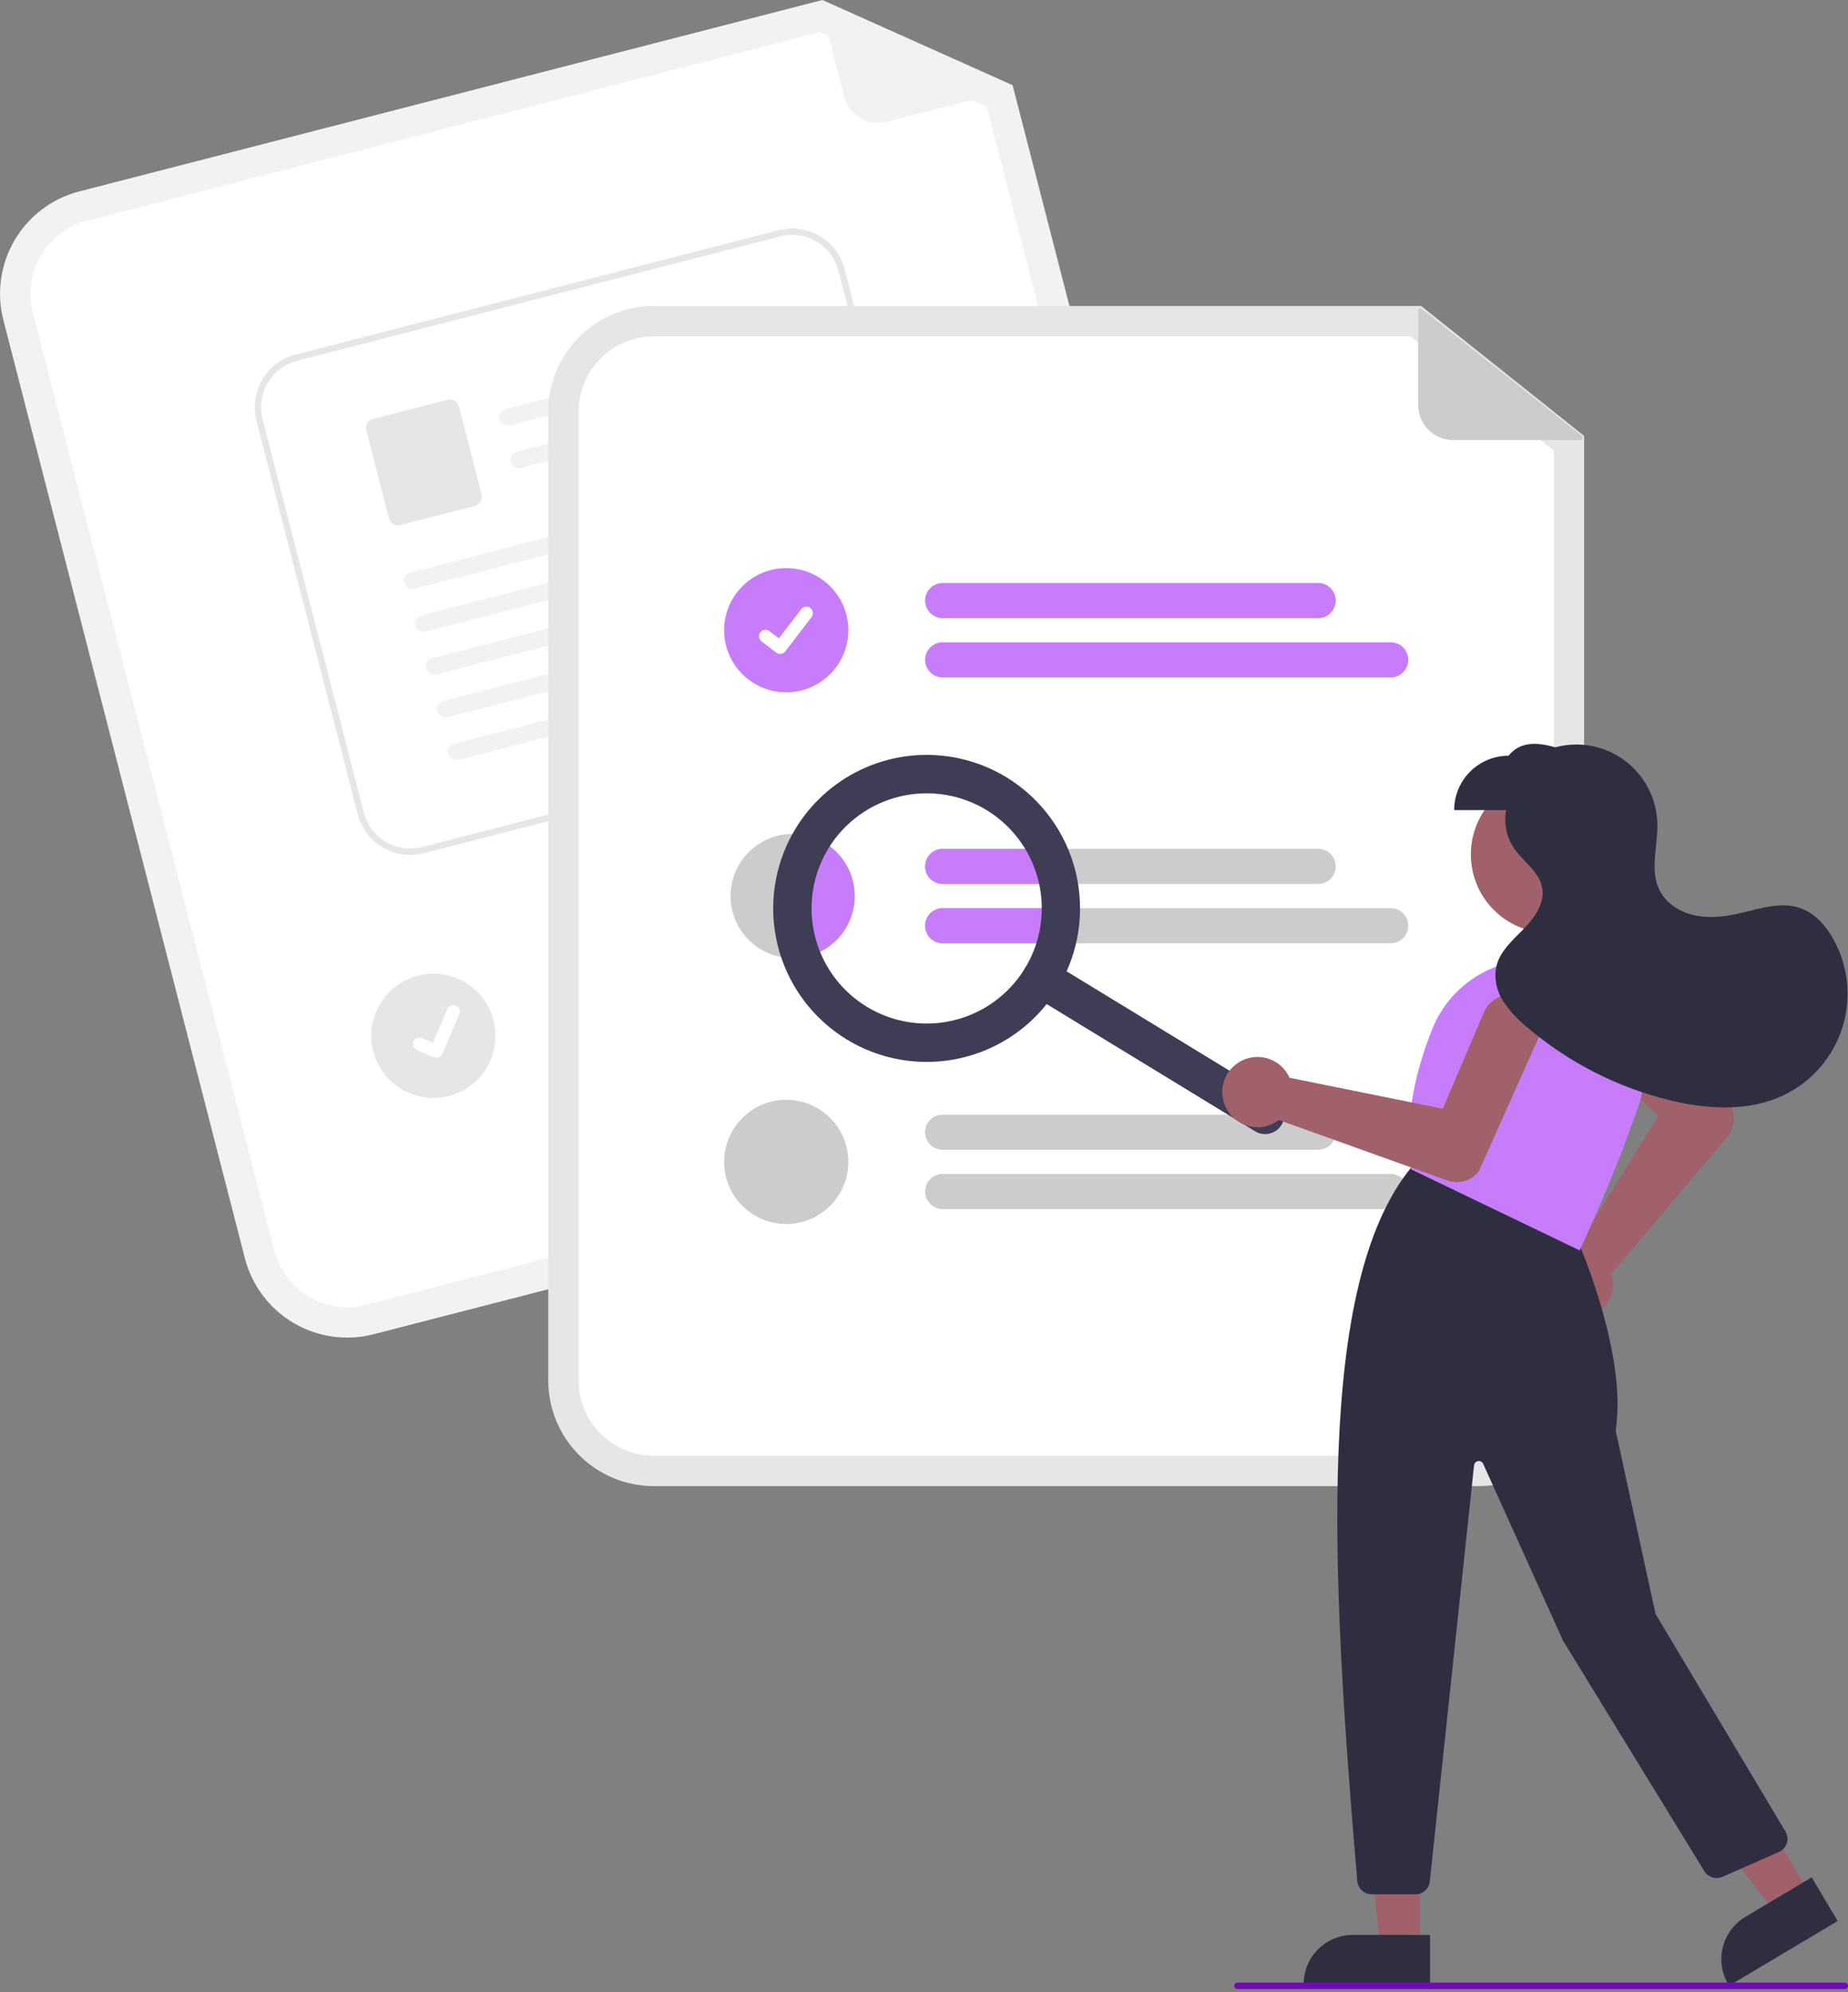 <svg width="270" height="291" viewBox="0 0 270 291" fill="none" xmlns="http://www.w3.org/2000/svg">
<rect x="0" y="0" width="270" height="291" fill="#808080" stroke="none"/>
<g clip-path="url(#clip0_74_18)">
<path d="M171.269 164.83L54.558 194.885C50.599 195.9 46.399 195.302 42.88 193.225C39.36 191.147 36.809 187.758 35.785 183.801L0.489 46.733C-0.526 42.774 0.071 38.574 2.149 35.055C4.227 31.536 7.616 28.984 11.573 27.961L120.154 0L147.945 12.441L182.353 146.058C183.368 150.017 182.771 154.217 180.693 157.736C178.615 161.255 175.226 163.807 171.269 164.83Z" fill="#F2F2F2"/>
<path d="M12.679 32.258C9.862 32.987 7.448 34.804 5.969 37.31C4.489 39.816 4.064 42.807 4.786 45.626L40.083 182.694C40.812 185.512 42.629 187.925 45.135 189.405C47.641 190.885 50.632 191.31 53.451 190.587L170.162 160.533C172.98 159.804 175.393 157.987 176.873 155.481C178.353 152.975 178.778 149.984 178.055 147.165L144.181 15.618L119.757 4.685L12.679 32.258Z" fill="white"/>
<path d="M147.649 13.148L129.586 17.799C128.267 18.139 126.868 17.941 125.695 17.249C124.523 16.556 123.673 15.427 123.334 14.108L119.898 0.767C119.883 0.709 119.885 0.647 119.903 0.59C119.922 0.532 119.956 0.481 120.002 0.442C120.048 0.403 120.104 0.378 120.164 0.369C120.223 0.361 120.284 0.369 120.339 0.394L147.699 12.544C147.76 12.571 147.811 12.617 147.845 12.674C147.878 12.731 147.894 12.798 147.888 12.864C147.883 12.93 147.857 12.993 147.814 13.044C147.771 13.095 147.713 13.132 147.649 13.148Z" fill="#F2F2F2"/>
<path d="M138.146 130.201L85.009 143.885C84.682 143.969 84.343 143.988 84.009 143.941C83.675 143.893 83.354 143.781 83.063 143.609C82.773 143.438 82.519 143.211 82.317 142.942C82.114 142.672 81.967 142.365 81.883 142.039C81.799 141.713 81.78 141.373 81.827 141.039C81.874 140.705 81.987 140.384 82.158 140.094C82.329 139.803 82.556 139.55 82.826 139.347C83.095 139.145 83.402 138.997 83.728 138.913L136.865 125.23C137.192 125.145 137.532 125.127 137.865 125.174C138.199 125.221 138.52 125.334 138.811 125.505C139.101 125.676 139.355 125.903 139.557 126.173C139.76 126.442 139.907 126.749 139.992 127.075C140.076 127.402 140.095 127.742 140.047 128.075C140 128.409 139.887 128.73 139.716 129.021C139.545 129.311 139.318 129.565 139.048 129.767C138.779 129.97 138.472 130.117 138.146 130.201Z" fill="#CCCCCC"/>
<path d="M150.561 135.951L87.169 152.275C86.51 152.445 85.81 152.346 85.224 151.999C84.638 151.653 84.213 151.088 84.043 150.429C83.874 149.77 83.973 149.07 84.319 148.484C84.665 147.898 85.23 147.473 85.889 147.303L149.281 130.979C149.94 130.81 150.639 130.909 151.225 131.256C151.81 131.602 152.235 132.166 152.404 132.825C152.574 133.484 152.475 134.184 152.13 134.77C151.784 135.356 151.22 135.781 150.561 135.951Z" fill="#CCCCCC"/>
<path d="M63.321 160.365C68.332 160.365 72.394 156.303 72.394 151.292C72.394 146.281 68.332 142.219 63.321 142.219C58.31 142.219 54.248 146.281 54.248 151.292C54.248 156.303 58.31 160.365 63.321 160.365Z" fill="#E6E6E6"/>
<path d="M132.496 106.457L61.925 124.623C59.885 125.146 57.722 124.838 55.909 123.767C54.096 122.697 52.782 120.951 52.255 118.912L37.465 61.46C36.943 59.42 37.251 57.257 38.321 55.444C39.392 53.631 41.138 52.317 43.176 51.79L113.747 33.624C115.787 33.101 117.951 33.409 119.763 34.48C121.576 35.55 122.89 37.296 123.418 39.335L138.207 96.787C138.729 98.826 138.421 100.99 137.351 102.803C136.28 104.616 134.534 105.93 132.496 106.457Z" fill="white"/>
<path d="M132.496 106.457L61.925 124.623C59.885 125.146 57.722 124.838 55.909 123.767C54.096 122.697 52.782 120.951 52.255 118.912L37.465 61.46C36.943 59.42 37.251 57.257 38.321 55.444C39.392 53.631 41.138 52.317 43.176 51.79L113.747 33.624C115.787 33.101 117.951 33.409 119.763 34.48C121.576 35.55 122.89 37.296 123.418 39.335L138.207 96.787C138.729 98.826 138.421 100.99 137.351 102.803C136.28 104.616 134.534 105.93 132.496 106.457ZM43.409 52.695C41.611 53.16 40.07 54.319 39.125 55.919C38.181 57.519 37.909 59.428 38.37 61.227L53.159 118.679C53.624 120.478 54.784 122.018 56.384 122.963C57.983 123.908 59.892 124.179 61.692 123.718L132.263 105.552C134.062 105.087 135.602 103.927 136.547 102.328C137.491 100.728 137.763 98.819 137.302 97.02L122.513 39.568C122.048 37.769 120.888 36.228 119.288 35.284C117.689 34.339 115.78 34.068 113.98 34.529L43.409 52.695Z" fill="#E6E6E6"/>
<path d="M110.167 52.941L74.551 62.109C74.24 62.196 73.907 62.162 73.62 62.013C73.333 61.864 73.113 61.611 73.005 61.307C72.955 61.147 72.938 60.98 72.955 60.814C72.971 60.648 73.022 60.486 73.103 60.341C73.184 60.195 73.294 60.067 73.426 59.965C73.558 59.862 73.709 59.788 73.871 59.747L110.126 50.414C111.591 51.156 111.206 52.674 110.167 52.941Z" fill="#F2F2F2"/>
<path d="M111.775 59.188L76.159 68.356C75.848 68.443 75.515 68.409 75.228 68.26C74.941 68.111 74.722 67.858 74.614 67.554C74.563 67.394 74.546 67.227 74.563 67.061C74.579 66.894 74.63 66.734 74.711 66.588C74.792 66.442 74.902 66.314 75.034 66.212C75.166 66.109 75.317 66.035 75.479 65.994L111.734 56.661C113.199 57.403 112.814 58.921 111.775 59.188Z" fill="#F2F2F2"/>
<path d="M69.375 73.895L58.505 76.693C58.15 76.784 57.774 76.731 57.458 76.544C57.143 76.358 56.914 76.054 56.822 75.699L53.52 62.872C53.429 62.517 53.483 62.141 53.669 61.825C53.856 61.509 54.16 61.281 54.514 61.189L65.384 58.391C65.739 58.3 66.116 58.354 66.431 58.54C66.747 58.726 66.975 59.03 67.067 59.385L70.369 72.212C70.46 72.567 70.407 72.944 70.22 73.259C70.034 73.575 69.73 73.804 69.375 73.895Z" fill="#E6E6E6"/>
<path d="M114.965 72.007L60.607 85.999C60.296 86.086 59.963 86.052 59.676 85.903C59.389 85.753 59.17 85.501 59.062 85.196C59.012 85.037 58.995 84.869 59.011 84.703C59.028 84.537 59.078 84.376 59.159 84.23C59.24 84.084 59.35 83.956 59.482 83.854C59.614 83.752 59.766 83.678 59.928 83.636L114.924 69.48C116.388 70.222 116.003 71.739 114.965 72.007Z" fill="#F2F2F2"/>
<path d="M116.573 78.256L62.216 92.248C61.905 92.335 61.572 92.3 61.285 92.151C60.998 92.002 60.779 91.75 60.671 91.445C60.62 91.286 60.603 91.118 60.62 90.952C60.637 90.786 60.687 90.625 60.768 90.479C60.849 90.333 60.959 90.205 61.091 90.103C61.223 90.001 61.374 89.927 61.536 89.885L116.533 75.728C117.997 76.471 117.612 77.988 116.573 78.256Z" fill="#F2F2F2"/>
<path d="M118.181 84.501L63.824 98.493C63.512 98.58 63.179 98.546 62.893 98.397C62.606 98.248 62.386 97.995 62.278 97.69C62.228 97.531 62.211 97.364 62.227 97.197C62.244 97.031 62.294 96.87 62.376 96.724C62.456 96.578 62.566 96.451 62.699 96.348C62.831 96.246 62.982 96.172 63.144 96.131L118.14 81.974C119.605 82.716 119.219 84.234 118.181 84.501Z" fill="#F2F2F2"/>
<path d="M119.789 90.75L65.432 104.742C65.121 104.829 64.788 104.795 64.501 104.646C64.214 104.497 63.995 104.244 63.887 103.939C63.836 103.78 63.819 103.613 63.836 103.446C63.853 103.28 63.903 103.119 63.984 102.973C64.065 102.827 64.175 102.7 64.307 102.597C64.439 102.495 64.591 102.421 64.752 102.38L119.749 88.223C121.213 88.965 120.828 90.483 119.789 90.75Z" fill="#F2F2F2"/>
<path d="M121.397 96.995L67.04 110.987C66.729 111.074 66.396 111.04 66.109 110.891C65.822 110.742 65.602 110.489 65.495 110.185C65.444 110.025 65.427 109.858 65.444 109.692C65.46 109.525 65.511 109.365 65.592 109.219C65.673 109.073 65.783 108.945 65.915 108.843C66.047 108.74 66.198 108.666 66.36 108.625L121.356 94.468C122.821 95.21 122.436 96.728 121.397 96.995Z" fill="#F2F2F2"/>
<path d="M63.991 154.472C63.793 154.523 63.584 154.509 63.396 154.431L63.384 154.426L60.912 153.378C60.797 153.33 60.694 153.259 60.606 153.17C60.519 153.081 60.45 152.976 60.403 152.861C60.356 152.745 60.333 152.622 60.334 152.497C60.335 152.373 60.361 152.25 60.41 152.135C60.458 152.02 60.529 151.916 60.618 151.829C60.707 151.742 60.812 151.673 60.928 151.627C61.043 151.58 61.167 151.557 61.291 151.558C61.416 151.56 61.539 151.585 61.654 151.634L63.255 152.316L65.354 147.378C65.403 147.264 65.474 147.16 65.562 147.073C65.651 146.986 65.756 146.917 65.871 146.871C65.987 146.824 66.11 146.801 66.235 146.802C66.359 146.803 66.482 146.829 66.596 146.877L66.584 146.91L66.597 146.877C66.828 146.976 67.011 147.162 67.105 147.395C67.199 147.628 67.196 147.889 67.098 148.12L64.629 153.925C64.572 154.059 64.484 154.178 64.374 154.272C64.263 154.367 64.132 154.435 63.991 154.471L63.991 154.472Z" fill="white"/>
<path d="M216.035 217.063H95.516C91.429 217.059 87.511 215.433 84.621 212.543C81.731 209.653 80.105 205.735 80.101 201.648V60.109C80.105 56.022 81.731 52.103 84.621 49.214C87.511 46.324 91.429 44.698 95.516 44.693H207.639L231.45 63.672V201.648C231.445 205.735 229.82 209.653 226.93 212.543C224.04 215.433 220.122 217.059 216.035 217.063Z" fill="#E6E6E6"/>
<path d="M95.516 49.131C92.605 49.134 89.815 50.292 87.757 52.35C85.699 54.408 84.542 57.198 84.538 60.108V201.648C84.542 204.558 85.699 207.348 87.757 209.406C89.815 211.464 92.605 212.622 95.516 212.625H216.035C218.945 212.622 221.735 211.464 223.793 209.406C225.851 207.348 227.009 204.558 227.012 201.648V65.81L206.087 49.131H95.516Z" fill="white"/>
<path d="M192.594 90.287H137.723C137.042 90.287 136.389 90.017 135.908 89.535C135.427 89.054 135.156 88.401 135.156 87.72C135.156 87.04 135.427 86.387 135.908 85.905C136.389 85.424 137.042 85.153 137.723 85.153H192.594C193.275 85.153 193.927 85.424 194.409 85.905C194.89 86.387 195.161 87.04 195.161 87.72C195.161 88.401 194.89 89.054 194.409 89.535C193.927 90.017 193.275 90.287 192.594 90.287Z" fill="#C77DFA"/>
<path d="M203.183 98.951H137.723C137.043 98.95 136.391 98.679 135.91 98.197C135.43 97.716 135.16 97.064 135.16 96.383C135.16 95.703 135.43 95.051 135.91 94.57C136.391 94.088 137.043 93.817 137.723 93.816H203.183C203.52 93.816 203.854 93.882 204.166 94.011C204.478 94.14 204.761 94.329 205 94.567C205.239 94.805 205.428 95.089 205.558 95.4C205.687 95.712 205.753 96.046 205.753 96.383C205.753 96.721 205.687 97.055 205.558 97.367C205.428 97.678 205.239 97.961 205 98.2C204.761 98.438 204.478 98.627 204.166 98.756C203.854 98.885 203.52 98.951 203.183 98.951Z" fill="#C77DFA"/>
<path d="M192.594 123.979H137.725C137.045 123.979 136.392 124.249 135.91 124.73C135.429 125.212 135.158 125.865 135.158 126.545C135.158 127.226 135.429 127.879 135.91 128.36C136.392 128.842 137.045 129.112 137.725 129.112H192.594C193.275 129.112 193.928 128.842 194.409 128.36C194.89 127.879 195.161 127.226 195.161 126.545C195.161 125.865 194.89 125.212 194.409 124.73C193.928 124.249 193.275 123.979 192.594 123.979Z" fill="#CCCCCC"/>
<path d="M203.184 132.644H137.725C137.045 132.644 136.392 132.914 135.91 133.395C135.429 133.877 135.158 134.53 135.158 135.21C135.158 135.891 135.429 136.544 135.91 137.025C136.392 137.507 137.045 137.777 137.725 137.777H203.184C203.865 137.777 204.517 137.507 204.999 137.025C205.48 136.544 205.751 135.891 205.751 135.21C205.751 134.53 205.48 133.877 204.999 133.395C204.517 132.914 203.865 132.644 203.184 132.644Z" fill="#CCCCCC"/>
<path d="M192.594 167.94H137.723C137.042 167.94 136.389 167.669 135.908 167.188C135.427 166.706 135.156 166.054 135.156 165.373C135.156 164.692 135.427 164.039 135.908 163.558C136.389 163.076 137.042 162.806 137.723 162.806H192.594C193.275 162.806 193.927 163.076 194.409 163.558C194.89 164.039 195.161 164.692 195.161 165.373C195.161 166.054 194.89 166.706 194.409 167.188C193.927 167.669 193.275 167.94 192.594 167.94Z" fill="#CCCCCC"/>
<path d="M203.183 176.604H137.723C137.043 176.603 136.391 176.332 135.91 175.851C135.43 175.369 135.16 174.717 135.16 174.037C135.16 173.357 135.43 172.704 135.91 172.223C136.391 171.742 137.043 171.471 137.723 171.47H203.183C203.52 171.469 203.854 171.535 204.166 171.664C204.478 171.793 204.761 171.982 205 172.22C205.239 172.459 205.428 172.742 205.558 173.054C205.687 173.365 205.753 173.699 205.753 174.037C205.753 174.374 205.687 174.708 205.558 175.02C205.428 175.332 205.239 175.615 205 175.853C204.761 176.092 204.478 176.281 204.166 176.409C203.854 176.538 203.52 176.604 203.183 176.604Z" fill="#CCCCCC"/>
<path d="M114.874 101.125C119.885 101.125 123.947 97.062 123.947 92.052C123.947 87.041 119.885 82.978 114.874 82.978C109.863 82.978 105.801 87.041 105.801 92.052C105.801 97.062 109.863 101.125 114.874 101.125Z" fill="#C77DFA"/>
<path d="M113.975 95.513C113.771 95.513 113.572 95.447 113.409 95.325L113.398 95.317L111.266 93.686C111.167 93.61 111.084 93.516 111.021 93.408C110.959 93.3 110.918 93.181 110.902 93.058C110.885 92.934 110.893 92.809 110.925 92.688C110.958 92.568 111.013 92.455 111.089 92.356C111.165 92.257 111.259 92.174 111.367 92.112C111.475 92.05 111.594 92.009 111.718 91.993C111.842 91.977 111.967 91.985 112.087 92.018C112.208 92.05 112.32 92.106 112.419 92.182L113.8 93.241L117.064 88.983C117.14 88.885 117.234 88.802 117.342 88.739C117.449 88.677 117.568 88.637 117.692 88.621C117.815 88.604 117.94 88.612 118.06 88.644C118.181 88.677 118.293 88.732 118.392 88.808L118.372 88.836L118.393 88.808C118.592 88.961 118.722 89.187 118.755 89.436C118.788 89.685 118.721 89.937 118.568 90.136L114.729 95.142C114.64 95.257 114.526 95.351 114.395 95.415C114.265 95.479 114.121 95.512 113.975 95.512L113.975 95.513Z" fill="white"/>
<path d="M124.879 130.878C124.88 132.07 124.646 133.25 124.19 134.351C123.734 135.452 123.066 136.452 122.224 137.295C121.381 138.138 120.381 138.807 119.28 139.263C118.179 139.719 116.999 139.954 115.808 139.954C115.73 139.956 115.652 139.953 115.574 139.945C113.79 139.899 112.059 139.328 110.598 138.304C109.137 137.279 108.01 135.846 107.359 134.185C106.709 132.523 106.562 130.706 106.938 128.962C107.315 127.218 108.197 125.623 109.475 124.377C110.753 123.132 112.371 122.291 114.124 121.96C115.878 121.629 117.69 121.823 119.334 122.517C120.978 123.21 122.381 124.374 123.368 125.861C124.354 127.348 124.88 129.093 124.879 130.878Z" fill="#CCCCCC"/>
<path d="M114.874 178.778C119.885 178.778 123.947 174.716 123.947 169.705C123.947 164.694 119.885 160.632 114.874 160.632C109.863 160.632 105.801 164.694 105.801 169.705C105.801 174.716 109.863 178.778 114.874 178.778Z" fill="#CCCCCC"/>
<path d="M230.986 64.283H212.334C210.973 64.283 209.667 63.742 208.704 62.779C207.741 61.816 207.2 60.51 207.2 59.149V45.373C207.2 45.312 207.217 45.253 207.249 45.202C207.281 45.151 207.327 45.11 207.382 45.084C207.436 45.057 207.496 45.047 207.556 45.054C207.616 45.06 207.673 45.084 207.72 45.121L231.186 63.71C231.238 63.752 231.276 63.808 231.294 63.872C231.313 63.936 231.311 64.004 231.289 64.067C231.267 64.13 231.227 64.185 231.172 64.223C231.118 64.262 231.053 64.283 230.986 64.283Z" fill="#CCCCCC"/>
<path d="M124.879 130.877C124.88 132.069 124.645 133.249 124.19 134.35C123.734 135.451 123.066 136.452 122.224 137.294C121.381 138.137 120.381 138.806 119.28 139.262C118.179 139.718 116.999 139.953 115.808 139.953C115.73 139.955 115.652 139.952 115.574 139.944C114.402 137.02 113.95 133.858 114.257 130.723C114.563 127.588 115.619 124.573 117.335 121.932C119.446 122.293 121.361 123.39 122.741 125.027C124.122 126.664 124.879 128.736 124.879 130.877Z" fill="#C77DFA"/>
<path d="M135.156 126.548C135.157 125.867 135.428 125.214 135.91 124.732C136.392 124.251 137.044 123.98 137.725 123.979H151.398C152.197 125.603 152.764 127.331 153.084 129.112H137.725C137.045 129.112 136.392 128.842 135.91 128.361C135.429 127.88 135.158 127.228 135.156 126.548Z" fill="#C77DFA"/>
<path d="M153.402 132.644C153.403 134.377 153.174 136.104 152.72 137.777H137.725C137.045 137.777 136.392 137.507 135.91 137.025C135.429 136.544 135.158 135.891 135.158 135.21C135.158 134.53 135.429 133.877 135.91 133.395C136.392 132.914 137.045 132.644 137.725 132.644H153.402Z" fill="#C77DFA"/>
<path d="M187.232 164.303C186.845 164.938 186.222 165.393 185.499 165.568C184.777 165.743 184.015 165.624 183.38 165.237L150.679 145.29C150.365 145.099 150.091 144.847 149.874 144.55C149.657 144.252 149.501 143.915 149.414 143.557C149.328 143.2 149.312 142.828 149.369 142.465C149.426 142.101 149.554 141.752 149.746 141.438C149.937 141.124 150.189 140.85 150.486 140.633C150.784 140.416 151.121 140.26 151.478 140.174C151.836 140.087 152.207 140.072 152.571 140.128C152.935 140.185 153.284 140.313 153.598 140.505L186.299 160.451C186.934 160.838 187.388 161.462 187.563 162.184C187.738 162.906 187.619 163.669 187.232 164.303Z" fill="#3F3D56"/>
<path d="M154.531 144.358C152.222 148.144 148.842 151.16 144.818 153.025C140.795 154.89 136.309 155.52 131.927 154.835C127.546 154.15 123.466 152.182 120.203 149.178C116.94 146.175 114.641 142.271 113.597 137.961C112.553 133.651 112.81 129.128 114.337 124.965C115.863 120.801 118.59 117.183 122.172 114.569C125.754 111.955 130.031 110.462 134.462 110.279C138.893 110.096 143.279 111.23 147.065 113.54C152.136 116.641 155.771 121.627 157.17 127.405C158.57 133.182 157.621 139.279 154.531 144.358ZM121.032 123.925C119.3 126.764 118.449 130.054 118.587 133.377C118.724 136.7 119.844 139.908 121.804 142.594C123.765 145.281 126.478 147.326 129.601 148.471C132.724 149.616 136.116 149.809 139.348 149.026C142.581 148.243 145.509 146.518 147.761 144.071C150.014 141.624 151.49 138.564 152.004 135.278C152.517 131.992 152.045 128.628 150.646 125.61C149.247 122.592 146.985 120.057 144.146 118.325C140.337 116.008 135.764 115.296 131.431 116.346C127.098 117.396 123.358 120.121 121.032 123.925Z" fill="#3F3D56"/>
<path d="M226.371 136.276C232.708 136.276 237.844 131.14 237.844 124.803C237.844 118.467 232.708 113.33 226.371 113.33C220.035 113.33 214.898 118.467 214.898 124.803C214.898 131.14 220.035 136.276 226.371 136.276Z" fill="#A0616A"/>
<path d="M225.63 189.123C225.408 188.433 225.335 187.705 225.415 186.985C225.495 186.266 225.726 185.571 226.093 184.947C226.46 184.323 226.955 183.783 227.545 183.364C228.135 182.944 228.807 182.654 229.517 182.512C229.742 182.468 229.97 182.44 230.199 182.428L242.284 163.032L231.245 152.537C230.823 152.136 230.485 151.655 230.25 151.123C230.015 150.591 229.888 150.017 229.876 149.435C229.864 148.853 229.967 148.275 230.18 147.733C230.392 147.191 230.71 146.697 231.115 146.279C231.52 145.861 232.004 145.527 232.538 145.297C233.073 145.067 233.647 144.945 234.229 144.938C234.811 144.931 235.389 145.04 235.929 145.257C236.468 145.475 236.96 145.797 237.374 146.206L252.616 161.235L252.647 161.273C253.118 161.99 253.346 162.84 253.296 163.697C253.246 164.554 252.921 165.372 252.369 166.03L235.436 186.057C235.486 186.218 235.528 186.381 235.562 186.546C235.703 187.256 235.693 187.988 235.532 188.694C235.371 189.4 235.063 190.064 234.627 190.642C234.192 191.221 233.639 191.701 233.005 192.051C232.371 192.401 231.671 192.613 230.949 192.673C230.803 192.686 230.658 192.692 230.514 192.692C229.427 192.687 228.37 192.34 227.493 191.699C226.616 191.058 225.964 190.156 225.63 189.123Z" fill="#A0616A"/>
<path d="M207.475 284.481L201.748 284.48L199.024 262.391L207.476 262.391L207.475 284.481Z" fill="#A0616A"/>
<path d="M208.935 290.032L190.47 290.031V289.798C190.47 288.854 190.655 287.919 191.017 287.047C191.378 286.175 191.907 285.383 192.575 284.715C193.242 284.048 194.034 283.519 194.906 283.157C195.778 282.796 196.713 282.61 197.657 282.61L208.936 282.611L208.935 290.032Z" fill="#2F2E41"/>
<path d="M264.397 276.563L259.476 279.493L245.834 261.907L253.096 257.583L264.397 276.563Z" fill="#A0616A"/>
<path d="M268.492 280.585L252.626 290.032L252.506 289.832C252.023 289.021 251.705 288.123 251.569 287.188C251.433 286.254 251.483 285.303 251.715 284.388C251.947 283.473 252.357 282.613 252.921 281.856C253.485 281.1 254.193 280.462 255.004 279.979L264.695 274.209L268.492 280.585Z" fill="#2F2E41"/>
<path d="M198.301 274.753C194.465 229.579 192.183 187.613 206.207 170.493L206.315 170.36L229.917 179.801L229.956 179.886C230.036 180.059 237.885 197.325 236.054 208.938L241.876 235.718L260.858 267.502C261.011 267.758 261.107 268.043 261.141 268.339C261.176 268.635 261.146 268.935 261.056 269.219C260.965 269.503 260.815 269.764 260.616 269.986C260.417 270.208 260.173 270.384 259.9 270.504L251.651 274.134C251.185 274.336 250.662 274.364 250.178 274.213C249.693 274.061 249.28 273.741 249.012 273.309L228.363 239.638L216.7 213.813C216.637 213.673 216.529 213.557 216.394 213.484C216.258 213.411 216.102 213.385 215.951 213.41C215.799 213.434 215.659 213.508 215.553 213.619C215.447 213.731 215.381 213.874 215.365 214.027L208.9 274.799C208.846 275.315 208.602 275.793 208.216 276.141C207.83 276.488 207.329 276.68 206.809 276.679H200.397C199.87 276.676 199.364 276.477 198.977 276.121C198.589 275.764 198.349 275.277 198.301 274.753Z" fill="#2F2E41"/>
<path d="M206.286 170.851L206.174 170.798L206.156 170.674C205.275 164.503 206.318 157.647 209.258 150.296C210.707 146.698 213.4 143.74 216.847 141.961C220.294 140.183 224.266 139.702 228.038 140.606C230.21 141.141 232.248 142.122 234.022 143.486C235.796 144.85 237.267 146.568 238.343 148.53C239.404 150.472 240.051 152.614 240.242 154.819C240.433 157.024 240.163 159.245 239.451 161.341C235.745 172.178 230.937 182.318 230.889 182.42L230.788 182.631L206.286 170.851Z" fill="#C77DFA"/>
<path d="M180.536 155.481C181.104 155.033 181.761 154.709 182.463 154.532C183.165 154.355 183.896 154.328 184.609 154.453C185.322 154.578 186.001 154.853 186.601 155.259C187.2 155.664 187.708 156.192 188.089 156.808C188.209 157.003 188.315 157.207 188.406 157.417L210.807 161.944L216.771 147.929C216.999 147.393 217.331 146.908 217.747 146.502C218.164 146.095 218.657 145.775 219.197 145.56C219.738 145.345 220.316 145.239 220.898 145.249C221.48 145.258 222.054 145.383 222.588 145.616C223.121 145.848 223.603 146.185 224.006 146.605C224.409 147.025 224.724 147.52 224.934 148.063C225.144 148.606 225.245 149.185 225.23 149.767C225.215 150.348 225.085 150.922 224.848 151.453L216.108 170.993L216.083 171.035C215.577 171.728 214.86 172.239 214.04 172.492C213.219 172.745 212.339 172.727 211.53 172.441L186.841 163.593C186.708 163.696 186.57 163.793 186.428 163.882C185.812 164.263 185.123 164.51 184.405 164.607C183.688 164.703 182.958 164.647 182.263 164.441C181.569 164.236 180.926 163.886 180.376 163.415C179.826 162.944 179.382 162.362 179.073 161.707C179.01 161.575 178.953 161.441 178.903 161.306C178.527 160.287 178.482 159.175 178.775 158.129C179.068 157.083 179.685 156.156 180.536 155.481Z" fill="#A0616A"/>
<path d="M267.819 137.09C266.713 135.132 265.103 133.339 262.975 132.615C260.226 131.68 257.249 132.675 254.423 133.34C252.246 133.852 249.971 134.165 247.776 133.733C245.581 133.301 243.464 132.024 242.465 130.022C240.996 127.078 242.234 123.566 242.144 120.277C242.098 118.486 241.647 116.729 240.823 115.139C239.999 113.548 238.825 112.165 237.389 111.094C235.954 110.023 234.293 109.292 232.534 108.956C230.774 108.62 228.962 108.688 227.232 109.154C224.526 108.373 222.075 108.301 220.402 110.381C218.295 110.381 216.276 111.218 214.786 112.707C213.297 114.197 212.46 116.216 212.46 118.323H220.054C219.694 120.259 220.105 122.259 221.2 123.896C222.541 125.865 224.871 127.29 225.32 129.629C225.755 131.897 224.214 134.048 222.597 135.696C220.981 137.344 219.105 138.977 218.601 141.23C218.291 142.94 218.642 144.703 219.583 146.165C220.522 147.608 221.687 148.891 223.033 149.965C229.099 155.162 236.308 158.85 244.072 160.728C249.539 162.044 255.519 162.385 260.595 159.964C262.625 158.995 264.434 157.619 265.911 155.922C267.387 154.224 268.498 152.241 269.175 150.096C269.853 147.951 270.082 145.69 269.849 143.452C269.615 141.215 268.924 139.049 267.819 137.09Z" fill="#2F2E41"/>
<path d="M269.533 290.518H180.779C180.655 290.518 180.536 290.469 180.448 290.381C180.361 290.294 180.312 290.175 180.312 290.051C180.312 289.927 180.361 289.808 180.448 289.721C180.536 289.633 180.655 289.584 180.779 289.584H269.533C269.657 289.584 269.776 289.633 269.863 289.721C269.951 289.808 270 289.927 270 290.051C270 290.175 269.951 290.294 269.863 290.381C269.776 290.469 269.657 290.518 269.533 290.518Z" fill="#7209B7"/>
</g>
<defs>
<clipPath id="clip0_74_18">
<rect width="270" height="290.518" fill="white"/>
</clipPath>
</defs>
</svg>
